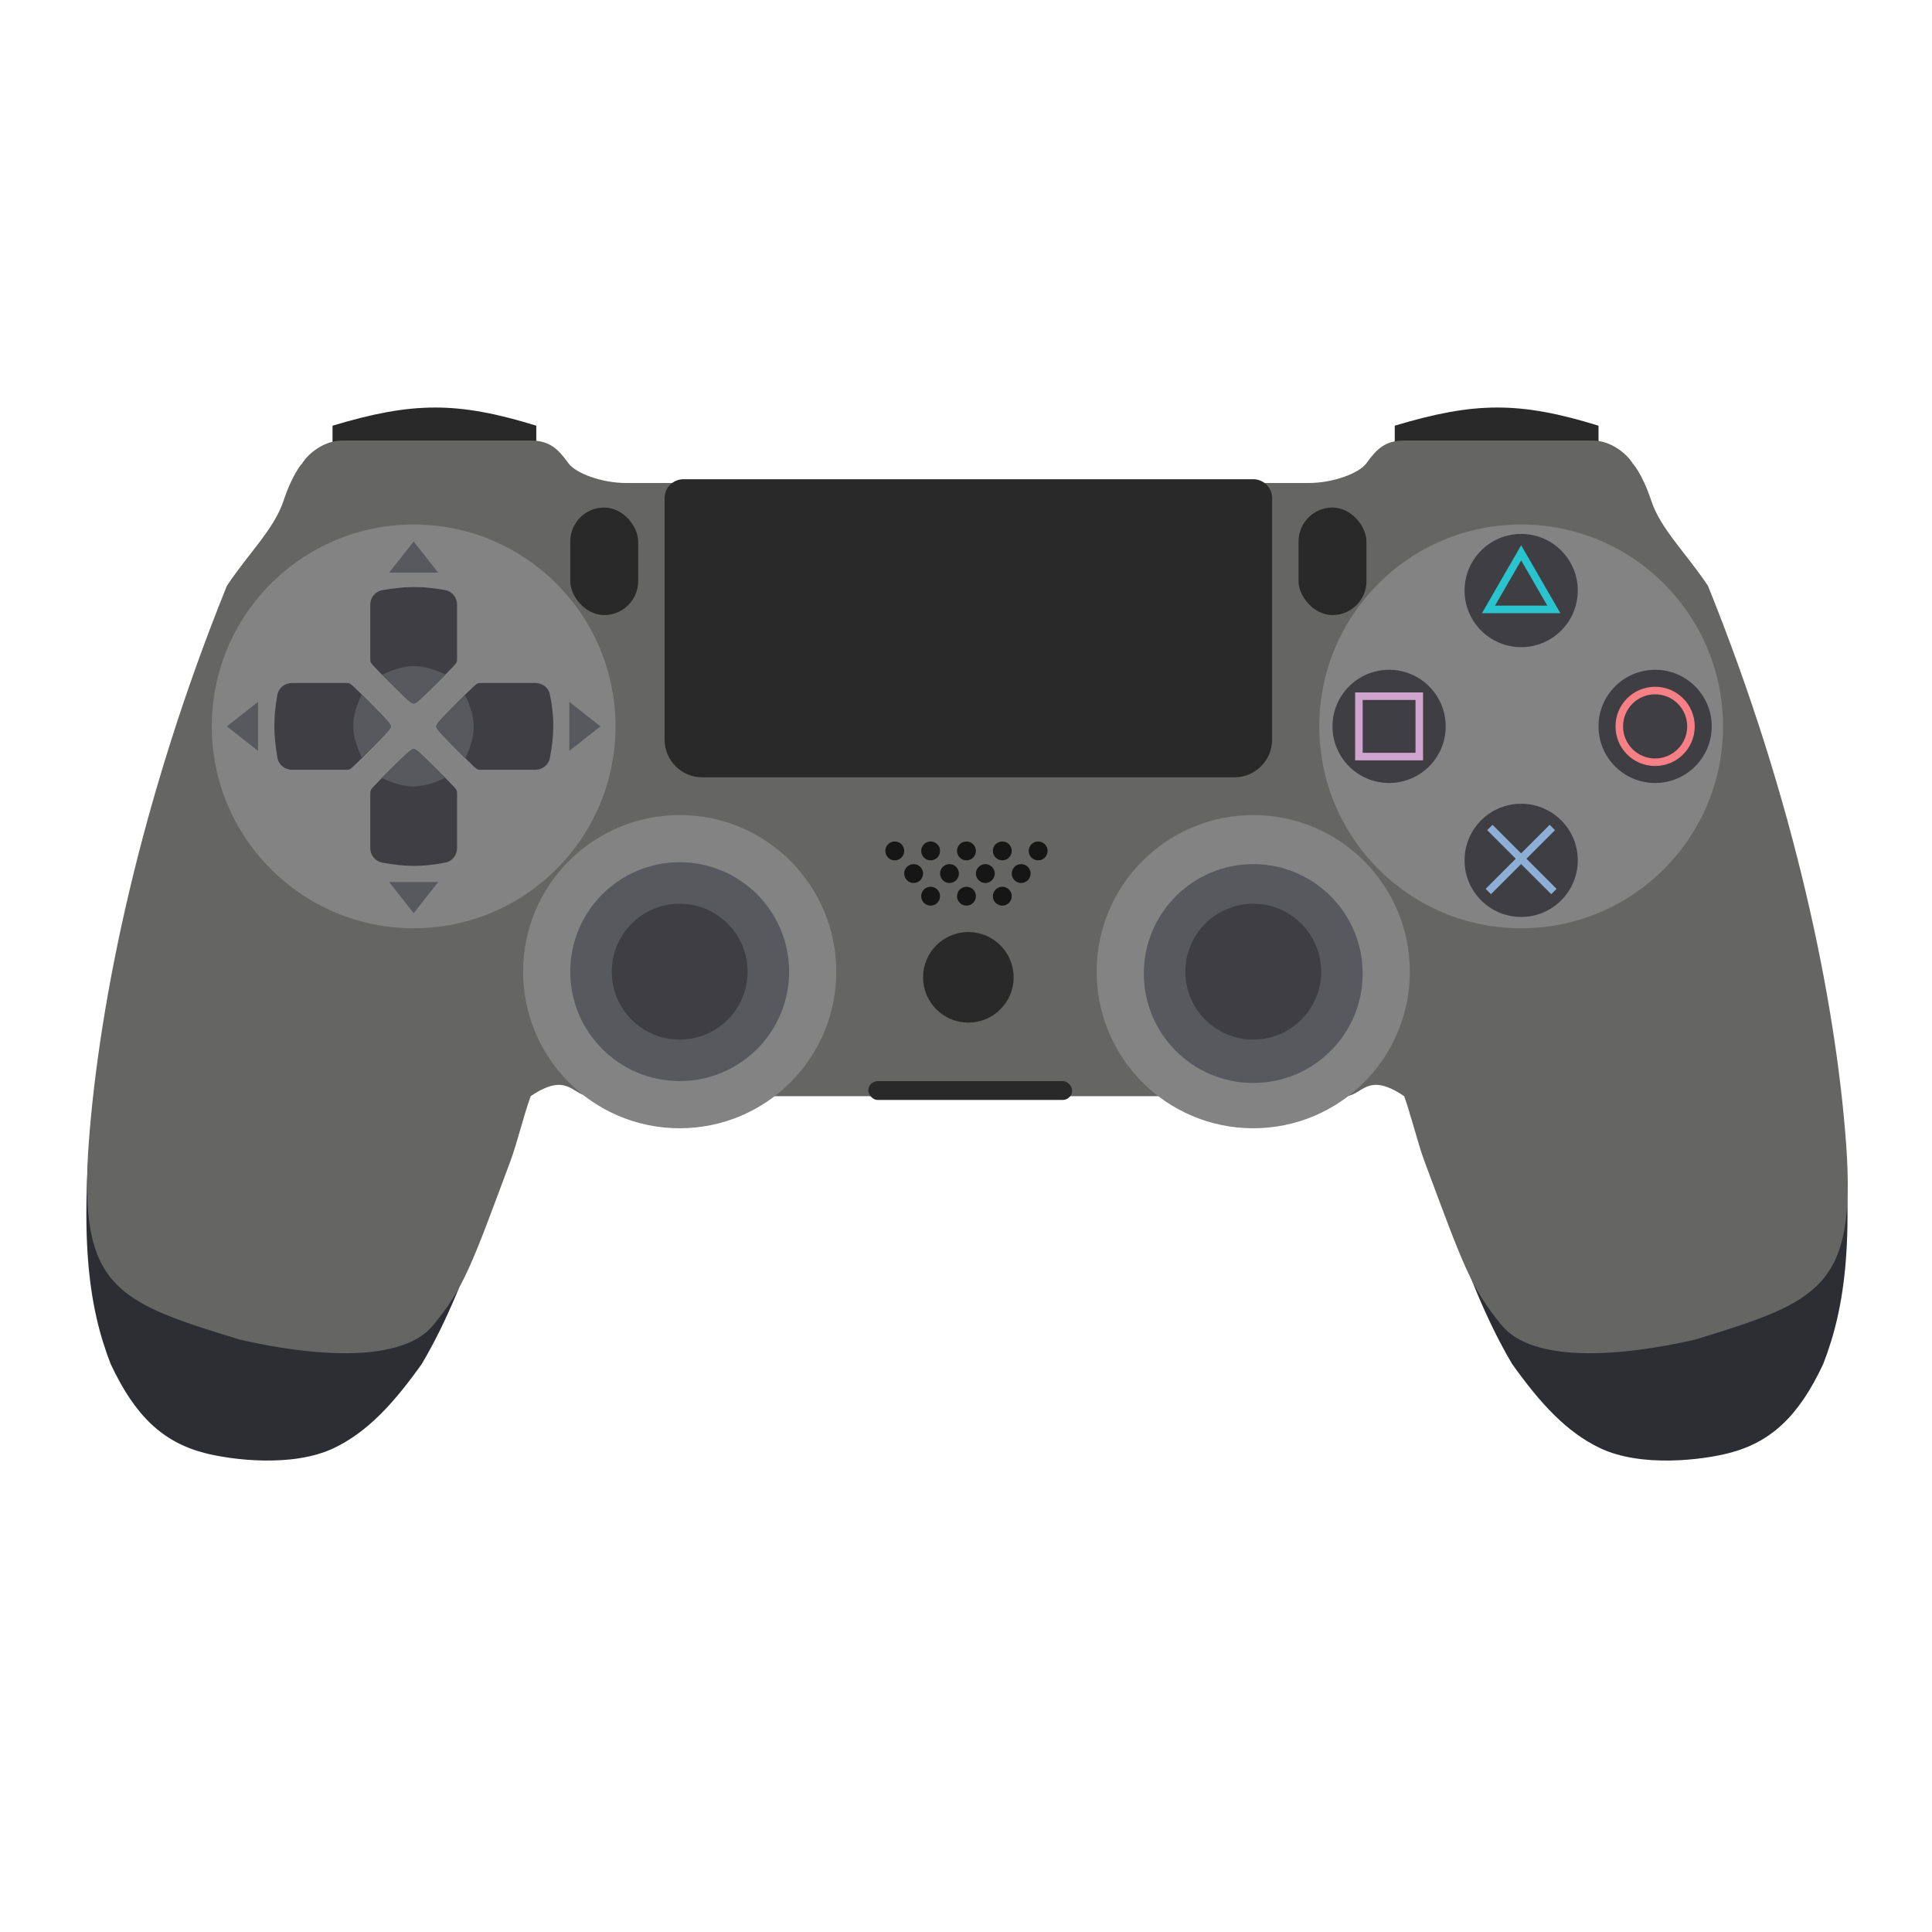 <svg xmlns="http://www.w3.org/2000/svg" width="1024" height="1024" fill="none" viewBox="0 0 1024 1024">
  <path fill="#292929" d="M176.248 225.624c42.526-12.768 66.169-12.897 108 0V252h-108v-26.376Zm563 0c42.526-12.768 66.169-12.897 108 0V252h-108v-26.376Z"/>
  <path fill="#2D2E33" d="M277.511 591c3.077-22.83 13.845-38.965 33.499-37v-12L49.763 579.5C41.5 655 46.856 692.609 58.685 723c13.001 27.748 27.815 41.5 50.078 47.203C122.5 773.722 155 778 177 767.5c17.75-8.472 31.645-23.665 46.5-44.5 28-47 42.17-111.061 54.011-132Zm469.989 0c-3.077-22.83-13.846-38.965-33.5-37v-12l261.247 37.5c8.264 75.5 2.908 113.109-8.921 143.5-13.002 27.748-27.816 41.5-50.079 47.203-13.737 3.519-46.237 7.797-68.237-2.703-17.75-8.472-31.644-23.665-46.5-44.5-28-47-42.169-111.061-54.01-132Z"/>
  <path fill="#656564" d="M312.748 581h400c9.492 0 11.5-13.5 31.5 0 3.748 10.5 7.242 25.094 10.748 34.5 20.5 55 24.5 67 41 87s62.802 16.649 102.5 7.5c65.499-20 85.5-27.5 80-103.5-5.501-76-27.41-182.632-73.248-296-11.716-17.574-25-30-30-45s-10-20-10-20c-3-5-11.5-12-21-12h-100c-10 0-14.491 4.351-20 12-4 5.5-18 10.5-30.5 10.5h-362c-12.5 0-26.5-5-30.5-10.5-5.509-7.649-10-12-20-12h-100c-9.5 0-18 7-21 12 0 0-5 5-10 20s-18.285 27.426-30 45C74.409 423.868 52.5 530.5 47 606.5S61.5 690 127 710c39.698 9.149 86 12.5 102.5-7.5s20.5-32 41-87c3.506-9.406 7-24 10.748-34.5 20-13.5 22.008 0 31.5 0Z"/>
  <circle cx="219.248" cy="385" r="107" fill="#838383"/>
  <circle cx="806.248" cy="385" r="107" fill="#838383"/>
  <circle cx="736.248" cy="385" r="30" fill="#3F3E43"/>
  <circle cx="877.248" cy="385" r="30" fill="#3F3E43"/>
  <circle cx="806.248" cy="456" r="30" fill="#3F3E43"/>
  <circle cx="806.248" cy="313" r="30" fill="#3F3E43"/>
  <circle cx="664.248" cy="515" r="83" fill="#838383"/>
  <circle cx="360.248" cy="515" r="83" fill="#838383"/>
  <circle cx="360.248" cy="515" r="58" fill="#58595E"/>
  <circle cx="664.248" cy="516" r="58" fill="#58595E"/>
  <circle cx="664.248" cy="515" r="36" fill="#3F3E43"/>
  <circle cx="360.248" cy="515" r="36" fill="#3F3E43"/>
  <circle cx="513.248" cy="518" r="24" fill="#292929"/>
  <circle cx="474.248" cy="451" r="5" fill="#161616"/>
  <circle cx="493.248" cy="451" r="5" fill="#161616"/>
  <circle cx="531.248" cy="451" r="5" fill="#161616"/>
  <circle cx="550.248" cy="451" r="5" fill="#161616"/>
  <circle cx="512.248" cy="475" r="5" fill="#161616"/>
  <circle cx="531.248" cy="475" r="5" fill="#161616"/>
  <circle cx="493.248" cy="475" r="5" fill="#161616"/>
  <circle cx="484.248" cy="463" r="5" fill="#161616"/>
  <circle cx="503.248" cy="463" r="5" fill="#161616"/>
  <circle cx="522.248" cy="463" r="5" fill="#161616"/>
  <circle cx="541.248" cy="463" r="5" fill="#161616"/>
  <circle cx="512.248" cy="451" r="5" fill="#161616"/>
  <path fill="#292929" d="M352.248 264c0-5.523 4.477-10 10-10h302c5.522 0 10 4.477 10 10v128c0 11.046-8.955 20-20 20h-282c-11.046 0-20-8.954-20-20V264Z"/>
  <rect width="108" height="10" x="460.248" y="573" fill="#292929" rx="5"/>
  <rect width="36" height="57" x="302.248" y="269" fill="#292929" rx="18"/>
  <rect width="36" height="57" x="688.248" y="269" fill="#292929" rx="18"/>
  <path fill="#3F3E43" d="M235.921 312.742c-12.091-2.15-20.946-2.072-33.255.043-3.746.644-6.418 3.938-6.418 7.74V348.5c0 2.5 0 2.5 1.777 4.5s15.776 15.998 18.198 18c3.025 2.5 3.025 2.5 6.05 0 2.422-2.002 16.421-16 18.198-18 1.777-2 1.777-2 1.777-4.5v-28.056c0-3.764-2.62-7.043-6.327-7.702Z"/>
  <path fill="#58595E" d="M222.273 370.999c-3.025 2.5-3.025 2.5-6.05 0-2.422-2.001-11.698-11.5-13.475-13.5 12.936-5.924 20.269-5.926 33.5 0-1.777 2-11.553 11.499-13.975 13.5Z"/>
  <path fill="#3F3E43" d="M146.996 368.339c-2.14 12.099-2.09 20.977.03 33.257.646 3.74 3.938 6.404 7.733 6.404h27.989c2.5 0 2.5 0 4.5-1.777s15.998-15.777 18-18.198c2.5-3.025 2.5-3.025 0-6.05-2.002-2.422-16-16.422-18-18.199-2-1.776-2-1.776-4.5-1.776h-28.044c-3.77 0-7.051 2.627-7.708 6.339Z"/>
  <path fill="#58595E" d="M205.192 381.975c2.5 3.025 2.5 3.025 0 6.05-2.002 2.421-11.5 11.698-13.5 13.475-5.924-12.936-5.927-20.27 0-33.5 2 1.776 11.498 11.553 13.5 13.975Z"/>
  <path fill="#3F3E43" d="M202.516 457.179c12.489 2.354 21.382 2.348 33.507.021 3.658-.702 6.225-3.96 6.225-7.685v-28.14c0-2.5 0-2.5-1.777-4.5s-15.776-15.999-18.198-18c-3.025-2.5-3.025-2.5-6.05 0-2.422 2.001-16.421 16-18.198 18-1.777 2-1.777 2-1.777 4.5v28.105c0 3.741 2.591 7.006 6.268 7.699Z"/>
  <path fill="#58595E" d="M216.223 398.875c3.025-2.5 3.025-2.5 6.05 0 2.422 2.002 11.698 11.5 13.475 13.5-12.936 5.925-20.27 5.927-33.5 0 1.777-2 11.553-11.498 13.975-13.5Z"/>
  <path fill="#3F3E43" d="M291.442 401.749c2.403-12.512 2.462-21.416.042-33.591-.721-3.627-3.966-6.158-7.664-6.158h-28.197c-2.5 0-2.5 0-4.5 1.777s-15.999 15.776-18 18.198c-2.5 3.025-2.5 3.025 0 6.05 2.001 2.422 16 16.421 18 18.198 2 1.777 2 1.777 4.5 1.777h28.118c3.736 0 6.996-2.583 7.701-6.251Z"/>
  <path fill="#58595E" d="M233.123 388.025c-2.5-3.025-2.5-3.025 0-6.05 2.002-2.422 11.5-11.698 13.5-13.475 5.924 12.936 5.927 20.27 0 33.5-2-1.777-11.498-11.553-13.5-13.975Z"/>
  <path stroke="#2AC4CE" stroke-width="4" d="m788.927 323 17.321-30 17.32 30h-34.641Z"/>
  <path stroke="#CFA5CF" stroke-width="4" d="M720.248 369h32v32h-32z"/>
  <circle cx="877.248" cy="385" r="19" stroke="#F68085" stroke-width="4"/>
  <path stroke="#8DAFD5" stroke-width="4" d="m788.833 472.527 33.941-33.941m-33.112 0 33.941 33.941"/>
  <path fill="#58595E" d="m219.248 287 12.99 16.5h-25.981l12.991-16.5Zm0 197-12.991-16.5h25.981l-12.99 16.5Zm-99-99 16.5-12.99v25.98l-16.5-12.99Zm198 0-16.5 12.99v-25.98l16.5 12.99Z"/>
</svg>

